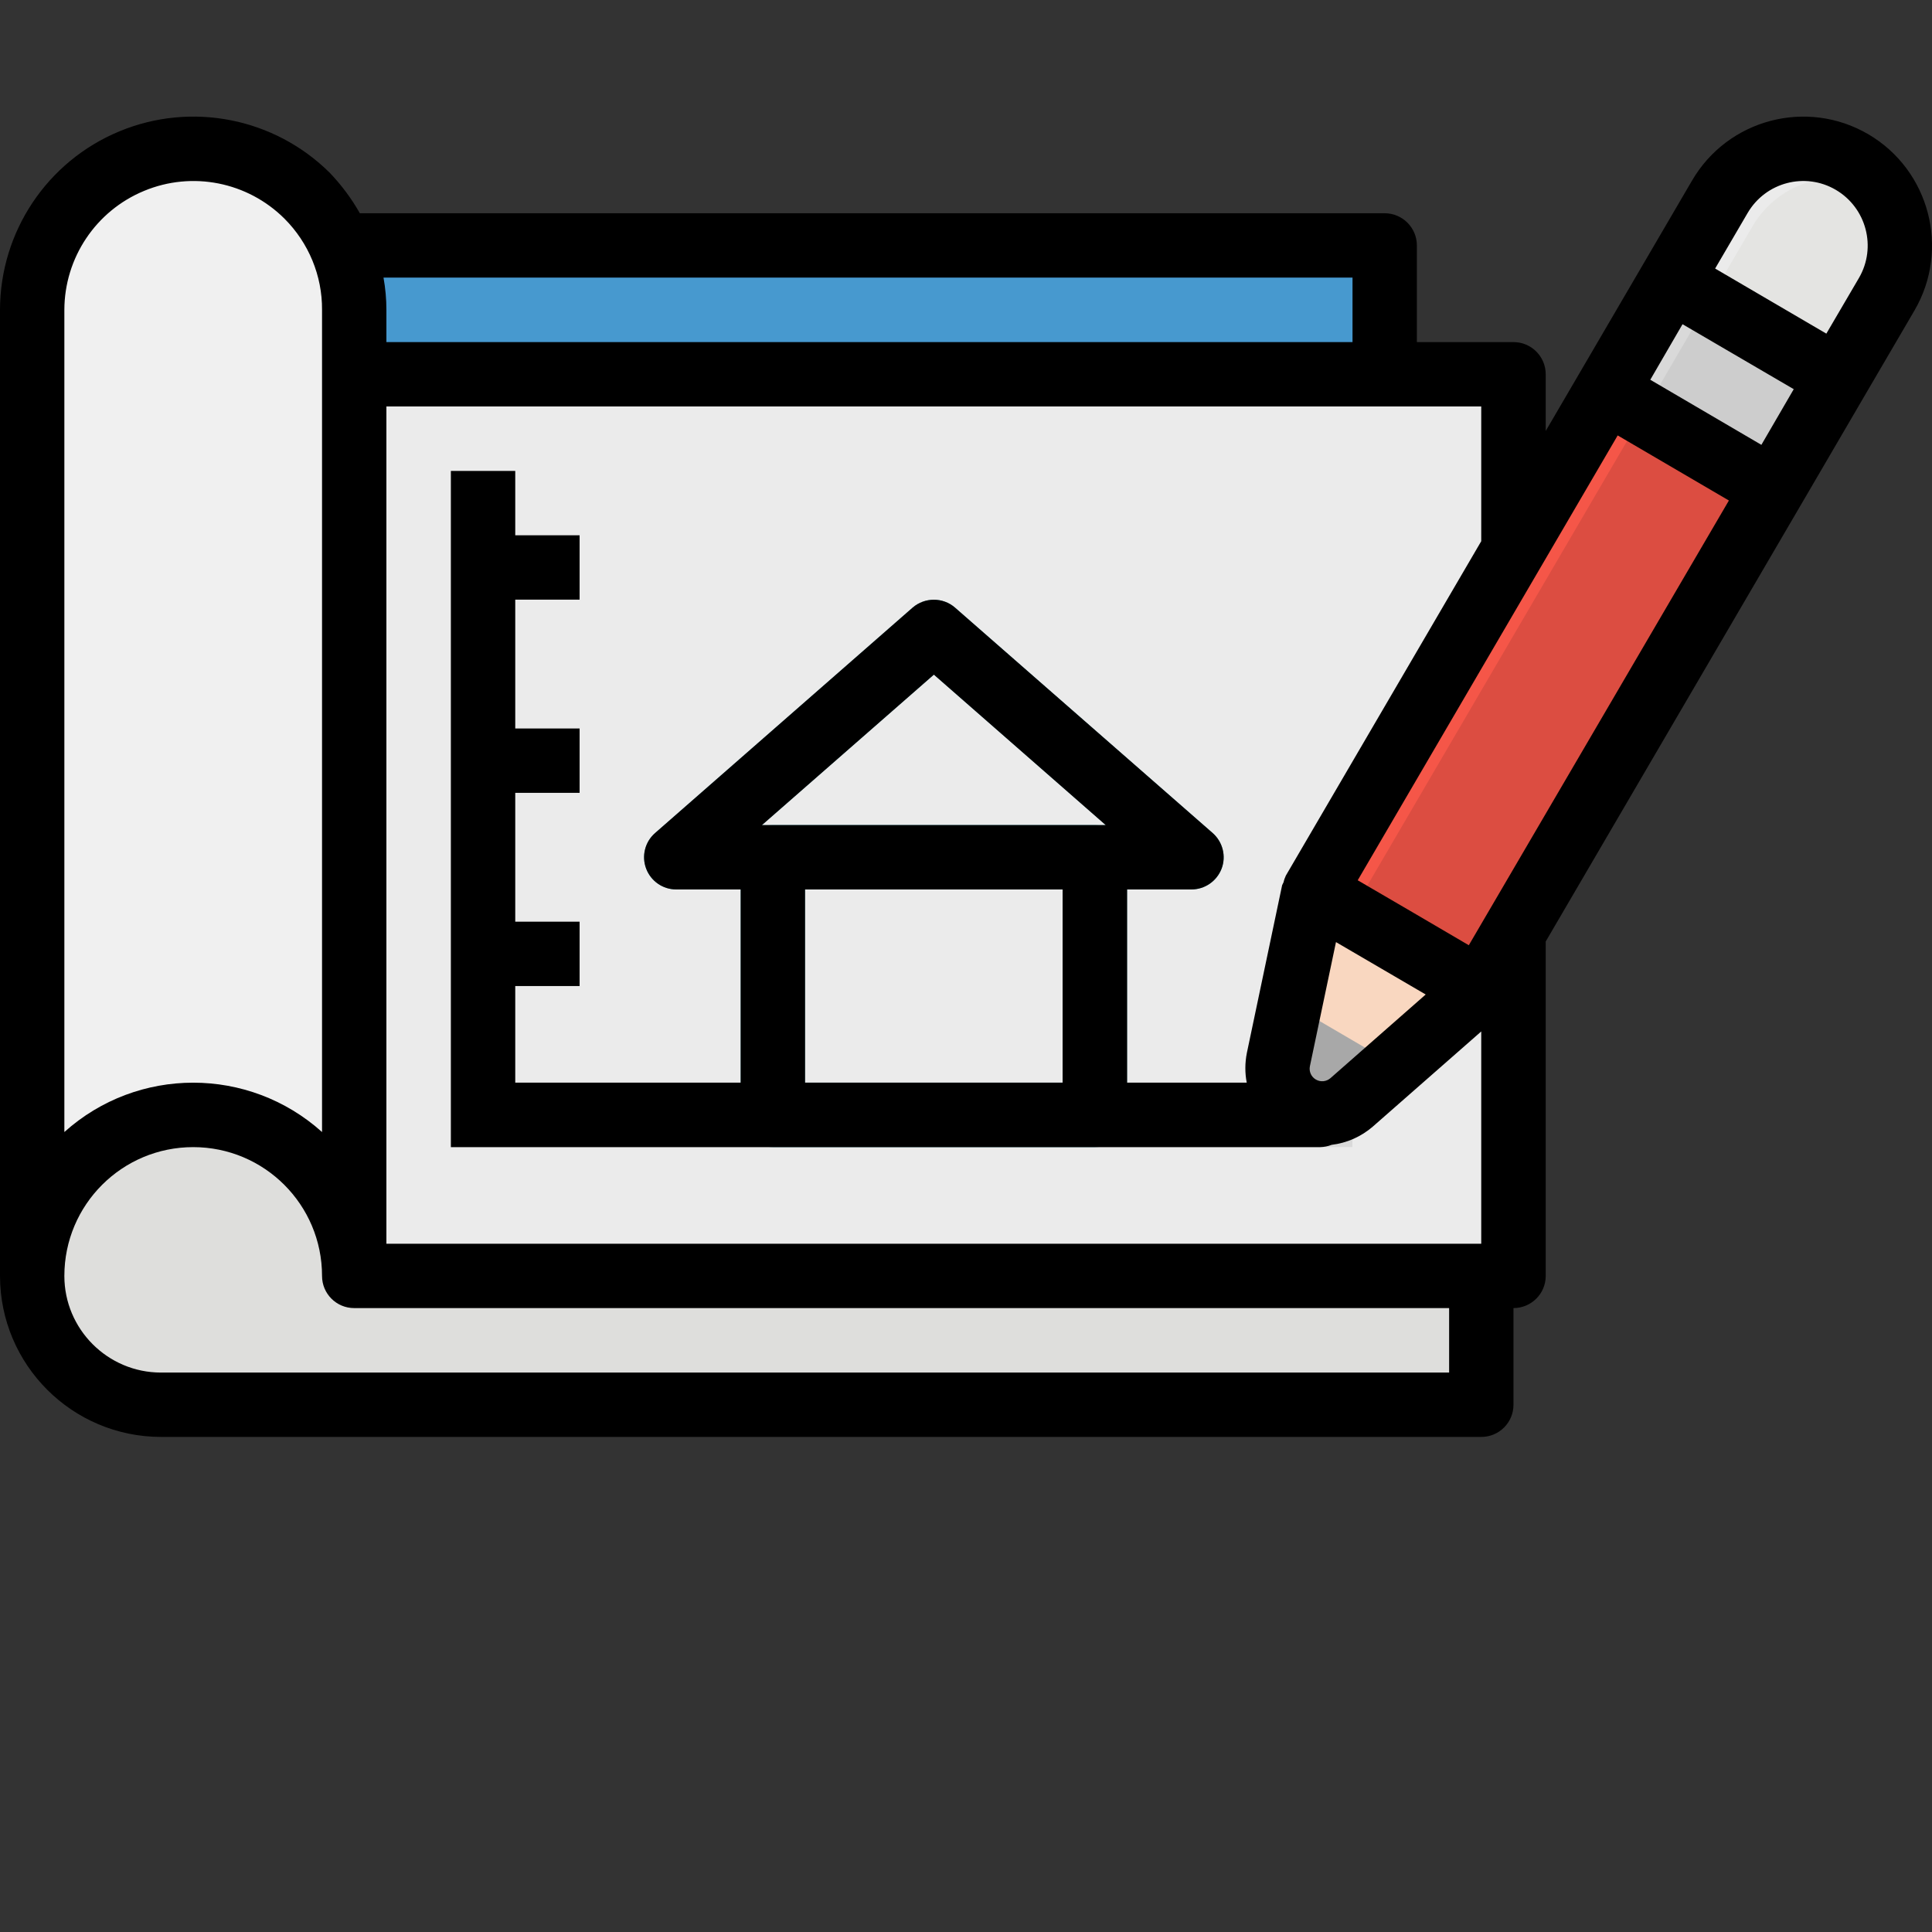 <svg width="16" height="16" viewBox="0 0 16 16" fill="none" xmlns="http://www.w3.org/2000/svg">
    <rect x="0" y="0" width="16" height="16" fill="#333333" stroke="none"/>
    <g clip-path="url(#clip0)">
        <path d="M2.667 2.033H11.467V3.099H2.667V2.033Z" fill="#4799CF"/>
        <path d="M0.267 3.099H12.534V10.566H0.267V3.099Z" fill="#EBEBEB"/>
        <path d="M1.6 1.233C0.864 1.233 0.267 1.83 0.267 2.566V10.566H2.933V2.566C2.933 1.83 2.336 1.233 1.6 1.233Z" fill="#F0F0F0"/>
        <path d="M9.867 7.366H5.6C5.489 7.366 5.39 7.297 5.351 7.194C5.312 7.09 5.341 6.972 5.425 6.899L7.558 5.032C7.659 4.945 7.809 4.945 7.909 5.032L10.043 6.899C10.126 6.972 10.156 7.09 10.117 7.194C10.078 7.297 9.978 7.366 9.867 7.366ZM6.31 6.833H9.158L7.734 5.587L6.31 6.833Z" fill="#5D9AA4"/>
        <path d="M3.733 3.899H4.267V9.5H3.733V3.899Z" fill="#D9D9D9"/>
        <path d="M4 4.433H4.8V4.966H4V4.433Z" fill="#D9D9D9"/>
        <path d="M4 6.033H4.8V6.566H4V6.033Z" fill="#D9D9D9"/>
        <path d="M4 7.633H4.8V8.166H4V7.633Z" fill="#D9D9D9"/>
        <path d="M4 8.966H11.2V9.5H4V8.966Z" fill="#D9D9D9"/>
        <path d="M15.337 1.343C15.719 1.566 15.847 2.056 15.624 2.437L12.26 8.193L10.879 7.386L14.243 1.63C14.466 1.248 14.956 1.12 15.337 1.343Z" fill="#F55648"/>
        <path d="M12.261 8.193L15.624 2.437C15.782 2.165 15.767 1.827 15.585 1.571C15.206 1.367 14.734 1.499 14.516 1.87L11.188 7.566L12.261 8.193Z" fill="#DC4D41"/>
        <path d="M10.88 7.385L10.587 8.775C10.554 8.931 10.625 9.09 10.762 9.17C10.9 9.251 11.073 9.234 11.193 9.129L12.26 8.193L10.88 7.385Z" fill="#F9D7C0"/>
        <path d="M10.684 8.313L10.587 8.775C10.554 8.931 10.625 9.09 10.762 9.17C10.9 9.25 11.073 9.234 11.193 9.129L11.547 8.818L10.684 8.313Z" fill="#A8A8A8"/>
        <path d="M15.337 1.342C14.956 1.12 14.467 1.248 14.244 1.629L13.787 2.411L15.169 3.218L15.626 2.437C15.848 2.055 15.719 1.565 15.337 1.342Z" fill="#EBEBEB"/>
        <path d="M15.168 3.218L15.625 2.437C15.782 2.165 15.767 1.827 15.585 1.571C15.207 1.367 14.735 1.499 14.516 1.87L14.095 2.591L15.168 3.218Z" fill="#E4E4E2"/>
        <path d="M2.933 10.567C2.933 9.83 2.336 9.233 1.6 9.233C0.864 9.233 0.267 9.83 0.267 10.567C0.267 11.156 0.744 11.633 1.333 11.633H12.267V10.567H2.933Z" fill="#DEDEDC"/>
        <path d="M9.067 9.5H6.4C6.253 9.5 6.134 9.38 6.134 9.233V7.1C6.134 6.952 6.253 6.833 6.4 6.833H9.067C9.215 6.833 9.334 6.952 9.334 7.1V9.233C9.334 9.38 9.215 9.5 9.067 9.5ZM6.667 8.966H8.801V7.366H6.667V8.966Z" fill="#5D9AA4"/>
        <path d="M13.306 3.247L13.845 2.327L15.226 3.135L14.687 4.055L13.306 3.247Z" fill="#D9D9D9"/>
        <path d="M13.61 3.421L14.148 2.5L15.221 3.127L14.683 4.048L13.61 3.421Z" fill="#CDCDCD"/>
        <path d="M2.934 3.099H3.2V10.566H2.934V3.099Z" fill="#E4E4E4"/>
        <path d="M15.473 1.112C14.964 0.814 14.31 0.986 14.013 1.495L12.801 3.569V3.1C12.801 2.952 12.681 2.833 12.534 2.833H11.734V2.033C11.734 1.885 11.614 1.766 11.467 1.766H2.98C2.912 1.645 2.828 1.533 2.732 1.432C2.273 0.976 1.585 0.84 0.988 1.088C0.39 1.336 0.001 1.919 0 2.566V10.567C0.001 11.303 0.597 11.899 1.333 11.9H12.267C12.415 11.9 12.534 11.781 12.534 11.633V10.833C12.681 10.833 12.801 10.714 12.801 10.567V7.797L14.981 4.067L15.451 3.262L15.855 2.571C16.151 2.063 15.98 1.41 15.473 1.112ZM15.203 1.572C15.457 1.721 15.543 2.048 15.395 2.302L15.125 2.763L14.204 2.224L14.473 1.764C14.622 1.509 14.949 1.423 15.203 1.572ZM11.018 8.929C10.984 8.958 10.936 8.963 10.897 8.94C10.859 8.918 10.839 8.873 10.848 8.83L11.064 7.802L11.807 8.236L11.018 8.929ZM12.164 7.828L11.705 7.559L11.244 7.29L13.397 3.606L14.318 4.145L12.164 7.828ZM13.934 2.685L14.855 3.223L14.587 3.684L13.667 3.145L13.934 2.685ZM12.267 4.482L10.649 7.251C10.641 7.268 10.634 7.287 10.63 7.306C10.626 7.314 10.622 7.322 10.618 7.331L10.326 8.72C10.31 8.801 10.309 8.885 10.325 8.966H9.334V7.366H9.867C9.978 7.366 10.077 7.297 10.117 7.193C10.156 7.09 10.126 6.972 10.043 6.899L7.909 5.032C7.809 4.945 7.659 4.945 7.558 5.032L5.425 6.899C5.341 6.972 5.312 7.09 5.351 7.193C5.39 7.297 5.489 7.366 5.6 7.366H6.134V8.966H4.267V8.166H4.8V7.633H4.267V6.566H4.8V6.033H4.267V4.966H4.8V4.433H4.267V3.9H3.734V9.5H10.934C10.966 9.499 10.998 9.493 11.028 9.481C11.154 9.466 11.273 9.413 11.369 9.33L12.267 8.542V10.3H3.2V3.366H12.267V4.482ZM6.31 6.833L7.734 5.587L9.157 6.833H6.31ZM6.667 7.366H8.8V8.966H6.667V7.366ZM11.201 2.833H3.2V2.566C3.2 2.477 3.192 2.388 3.176 2.299H11.201V2.833ZM0.533 2.566C0.534 2.135 0.794 1.746 1.193 1.581C1.591 1.415 2.05 1.506 2.356 1.811C2.556 2.011 2.669 2.283 2.667 2.566V9.375C2.06 8.83 1.14 8.83 0.533 9.375V2.566ZM12.001 11.367H1.333C0.892 11.367 0.533 11.008 0.533 10.567C0.533 9.977 1.011 9.5 1.6 9.5C2.189 9.5 2.667 9.977 2.667 10.567C2.667 10.714 2.786 10.833 2.933 10.833H12.001V11.367Z" fill="black"/>
    </g>
    <defs>
        <clipPath id="clip0">
            <rect width="16" height="16" fill="white"/>
        </clipPath>
    </defs>
</svg>
